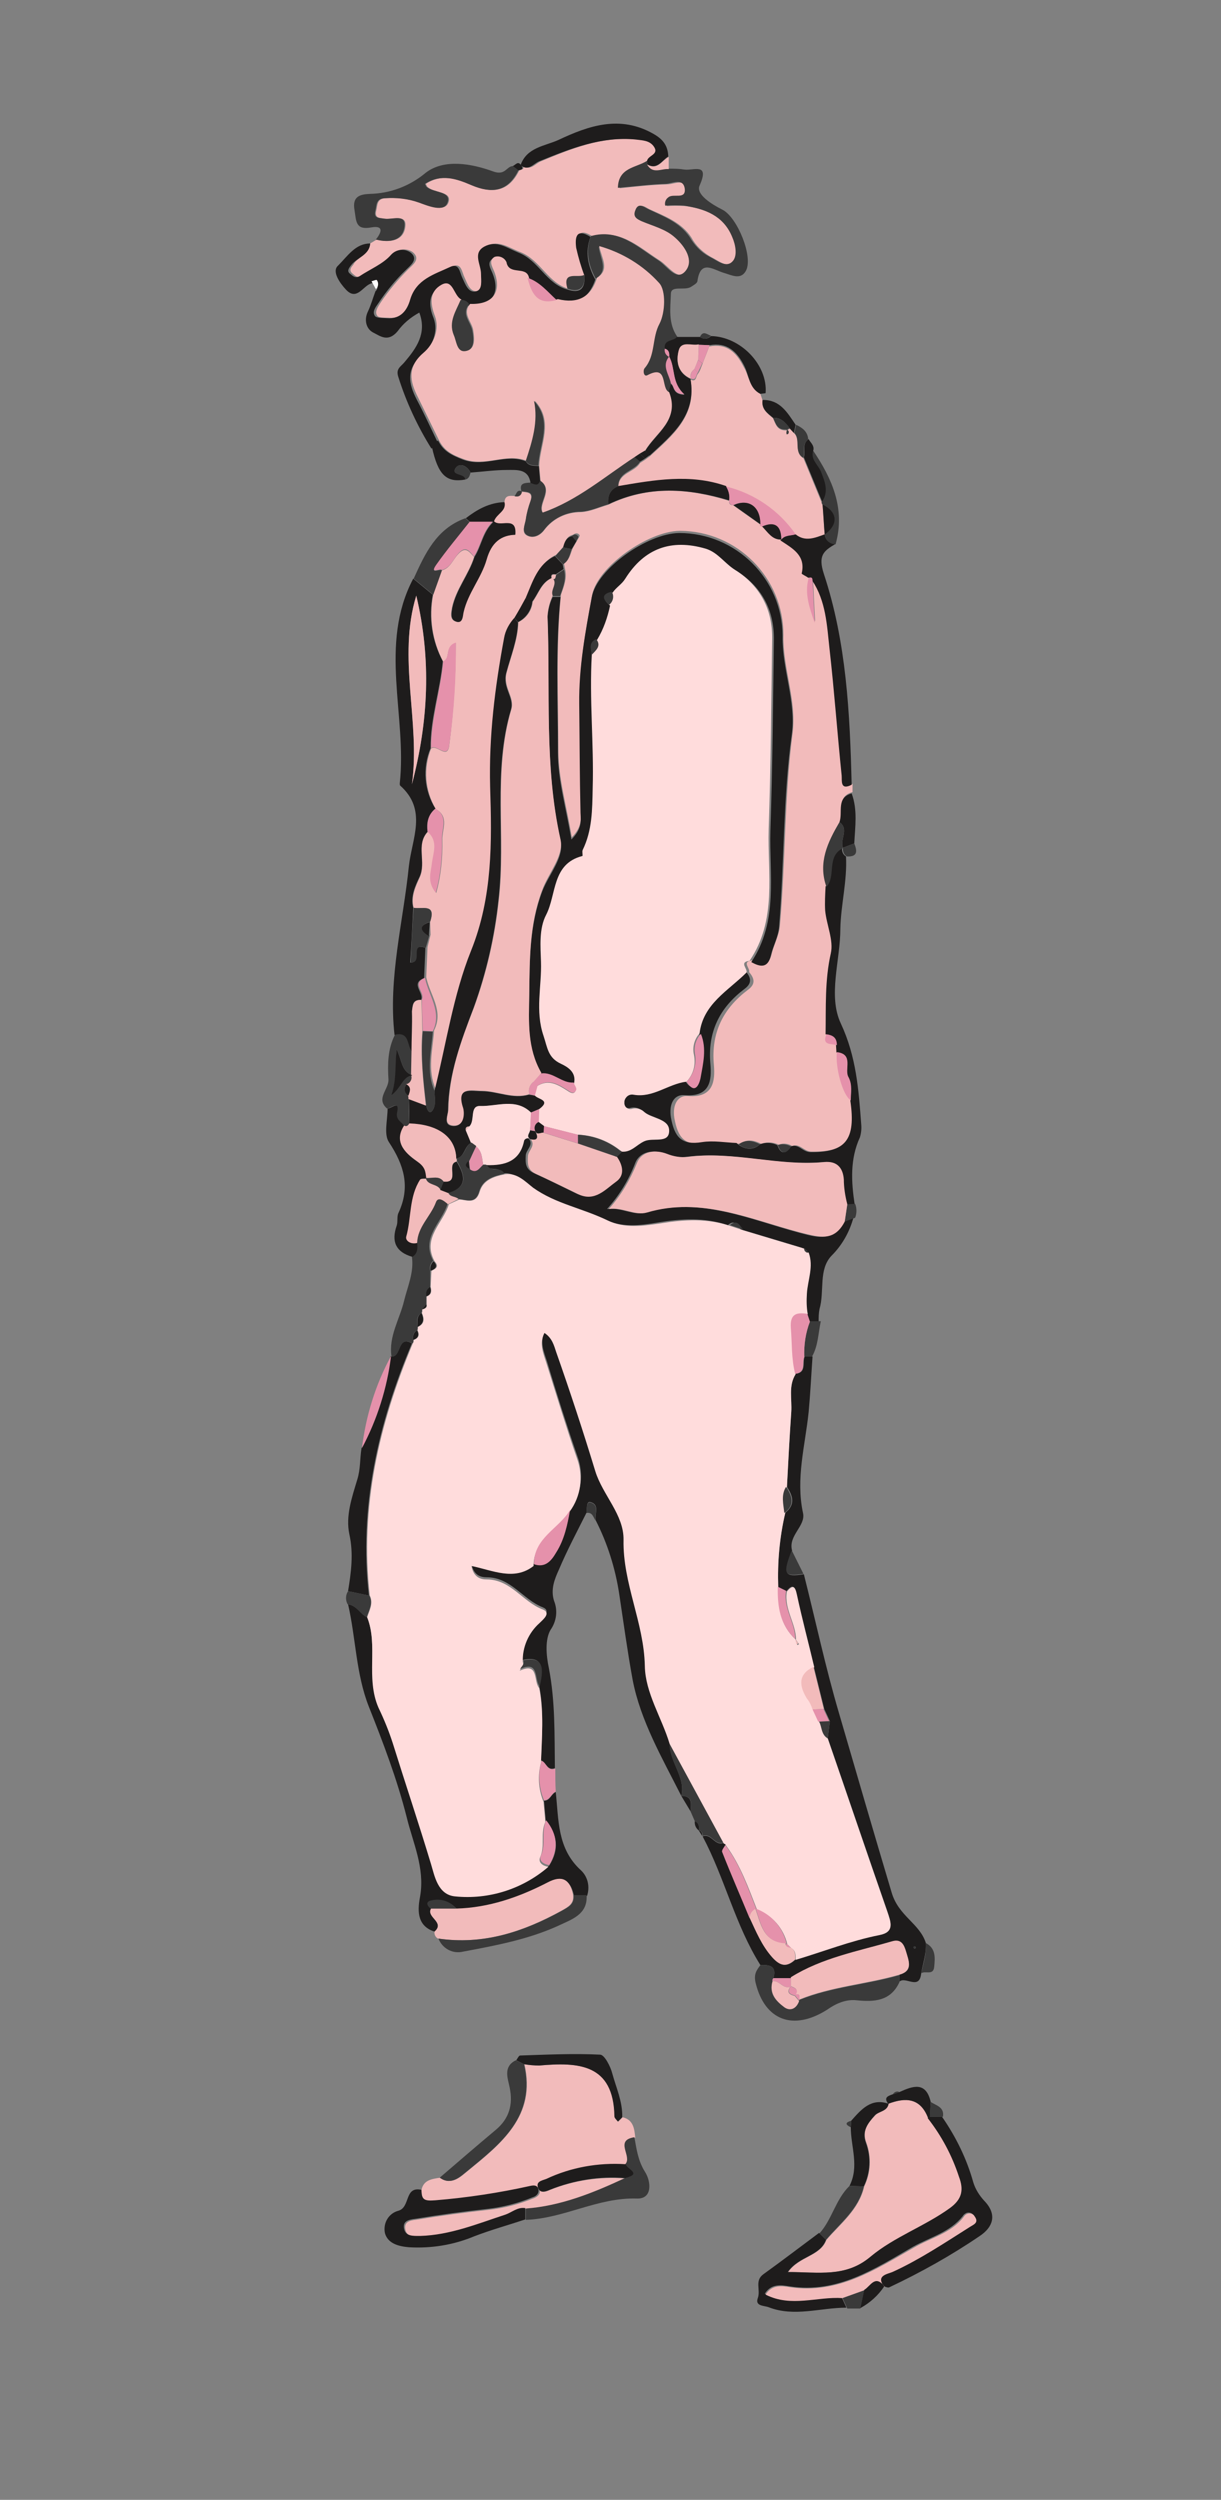 <?xml version="1.0" encoding="utf-8"?>
<!-- Generator: Adobe Illustrator 24.0.1, SVG Export Plug-In . SVG Version: 6.00 Build 0)  -->
<svg version="1.1" id="Layer_1" xmlns="http://www.w3.org/2000/svg" xmlns:xlink="http://www.w3.org/1999/xlink" x="0px" y="0px"
	 viewBox="0 0 281 575" style="enable-background:new 0 0 281 575;" xml:space="preserve">
<rect x="0" y="0" width="281" height="575" fill="#808080" stroke="none"/>
<style type="text/css">
	.st0{fill:#F2BBBB;}
	.st1{fill:#1E1C1C;}
	.st2{fill:#3A3A3A;}
	.st3{fill:#E591AB;}
	.st4{fill:#FFDCDC;}
	.st5{fill:#FEFEFE;}
</style>
<title>frame3</title>
<path class="st0" d="M116.1,115.5c0.1-1.6,1.2-1.5,2.4-1.4c0.6,0.3,1.3,0,1.5-0.6c0.1-0.1,0.1-0.3,0.1-0.5l-0.1,0.1
	c1.2,0.2,2.8,0,2.1,2.2c-0.5,1.4-0.9,2.8-1.1,4.3c-0.2,1.2-1.1,2.9,0.3,3.6s2.9,0.1,3.9-1.2c2-2.7,5.1-4.2,8.5-4.2
	c2.1-0.1,4.2-1.1,6.3-1.7c9.2-4.5,18.5-3.8,27.8-0.9c-0.1,0.7,0.3,1,0.9,1l6.2,4.4l0.1,0.4l0.5,0.1c1.3,1.3,2.2,3.1,4.4,3l-0.1,0.1
	c2.7,1.9,5.8,3.4,4.9,7.6c0,0.2,1,0.7,1.5,1c-1,3.6,0.3,6.9,1.4,10.2c-0.2-3.2-0.3-6.4-0.5-9.7c3.2,4.8,3.3,10.3,4,15.7
	c1.2,9.7,1.8,19.5,2.8,29.2c0.1,1.1-0.5,3.5,2.3,2.1v1.9c-3.7,1-2,4.3-2.8,6.6c-2.7,4.6-5,9.3-3,14.9c-0.2,1.8-0.2,3.6-0.1,5.5
	c0.4,3.3,2.1,6.9,1.3,9.9c-1.5,6.2-1.1,12.4-1.2,18.6c-1,2.6,1.1,2.1,2.4,2.5l0.1,1.7c-0.5,3.5,1.3,9.8,3.1,11.2
	c1.3,9-1.1,11.9-9.2,11.8c-1.8,0-2.7-2-4.5-1.3c-0.9-0.6-2.1-0.7-3.1-0.3c-1.2-0.6-2.7-0.7-4-0.2c-1.6-0.8-3.2-1.2-4.9,0
	c-2.7-0.1-5.4-0.6-7.9-0.2c-4.8,0.8-6.4-1.2-7.2-5.7c-0.5-3.1,0.8-5.3,3.1-5.1c5.9,0.5,6.3-3.5,6-7.1c-0.7-7.4,2.1-13,7.8-17.3
	c1.8-1.3,1.6-2.6,0.3-4.1c0.3-0.9-1.8-2.4,0.7-2.7c2,1.1,3.8,1.5,4.5-1.5c0.5-2.2,1.7-4.2,1.9-6.6c1.3-14.7,1-29.5,2.9-44.1
	c1-7.7-2.3-15-2.1-22.7c0-13.1-10.6-23.8-23.7-23.9c-0.1,0-0.1,0-0.2,0c-7.3,0.1-18.9,8.3-20.1,14.7c-1.5,8.1-3,16.2-2.9,24.6
	s0.2,16.7,0.3,25.1c0,1.9,0.2,3.8-2.1,6.1c-1.2-7.2-3.1-13.6-3.1-20c0-11.9-0.6-23.9,0.6-35.8c0.7-2,1.5-3.9,0.9-6.1l-0.2-1.1
	c1.3-0.8,1.5-2.3,2-3.5l1.1-1.9c0.2-0.4,0.6-0.9,0.5-1.1c-0.4-0.6-1-0.5-1.5-0.1c-1.4,0.3-1.8,1.4-2.1,2.6l-1.8,2
	c-4,1.9-5.2,5.9-6.7,9.6c-0.9,1.5-1.8,3.1-2.6,4.6c-1.3,1.3-2.1,2.9-2.4,4.7c-2.1,11.3-3.6,22.5-3.2,34.2
	c0.4,12.6,0.6,25.3-4.4,37.7c-4.1,10.2-5.7,21.4-8.4,32.2c-2-4.5-0.7-9.1-0.4-13.6c2.3-4.5-1-8.2-1.8-12.2l0.3-7l0.7-2.8L99,212
	c1.5-4.3-1.9-2.8-3.8-3.2c-0.7-2.5,0.5-5,1.4-7c1.6-3.5-1-7.5,1.9-10.5c2.5,2.1,1.3,4.8,1,7.3c-0.2,2.1-1.2,4.3,0.9,6.8
	c1.1-4,1.5-8.1,1.4-12.2c-0.1-2.4,1.7-5.3-1.5-7.1c-2.5-4.2-2.9-9.3-1.1-13.9c1.3-1.1,3.8,2.7,4.2-0.8c1-7.8,1.5-15.7,1.5-23.5
	c-2.7,1-1.1,3.5-2.9,4.3c-2.5-4.7-3.3-10.1-2.3-15.4l2-5.6c1.9-0.5,2.5-2.4,3.7-3.7c1.8-2,2.6-0.5,3.7,0.6
	c-1.3,4.1-4.2,7.4-5.1,11.7c-0.2,1.2-0.5,2.6,0.7,3.1c1.8,0.8,1.8-1.4,1.9-2.1c1-4.4,4.1-7.9,5.3-12.1c1.1-3.9,3.3-5.6,6.6-5.7
	c0.5-4.4-3.5-1.6-4.9-3.1C114.3,118.1,116.5,117.6,116.1,115.5z"/>
<path class="st0" d="M85.2,56l1.5-0.9c3.1,0.8,6.3,0.3,6.6-3.1c0.3-2.8-3-1.4-4.7-1.7c-1.1-0.2-2.5,0-2-1.9c0.3-1.2,0.1-2.7,2.1-2.8
	c2.7-0.2,5.4,0.1,7.9,1c2.2,0.8,5.8,2.2,6.6,0c1-2.7-3.4-2.1-4.9-3.7c-0.1-0.2-0.2-0.4-0.3-0.6c3.6-2.4,7.2-1.2,10.7,0.3
	c4.7,2,8.4,1.5,10.8-3.4c0.6-0.2,1.4-0.3,0.7-1.2l0,0c1.8,1.5,3-0.4,4.3-0.9c7.2-3,14.3-5.9,22.3-5c1.5,0.2,3,0.2,4,1.5
	c1.5,2-1.5,2.1-1.5,3.5c-2.5,1.6-6.5,1.5-6.7,6.2c3.8-0.4,7.4-0.8,11-0.9c1.5,0,4.1-1.5,4.4,1.2c0.3,2.5-2.6,0.9-3.8,1.9
	c-0.6,0.4-0.9,1.2-0.7,1.9c1.4-0.1,2.8-0.1,4.3,0c4.8,0.7,9,2.4,11.1,7.2c0.8,1.9,1.3,4.5,0,5.7c-1.5,1.5-3.6-0.4-5.3-1.2
	c-1.9-1.1-3.5-2.6-4.5-4.5c-2.3-3.5-6.2-4.9-9.7-6.5c-0.8-0.4-2.1-1.6-2.8,0.4c-0.6,1.6,0.4,2.1,1.5,2.5c2.6,1.1,5.4,1.8,7.6,3.7
	c2.3,2.1,4.5,5.5,2.4,7.8s-4.3-1.4-6.3-2.6c-4.7-3-9-7.3-15.4-5.5c-3.3-2.2-3.7,0.1-3.3,2.5c0.5,2.2,1.1,4.3,1.9,6.4
	c-1.4,0.9-5.2-1-3.9,3.2c-4.9-1.2-6.6-6.6-11.3-8.5c-2.7-1-5-2.9-7.8-1.4s-0.8,4.2-0.8,6.3c0,1.5,0.5,3.6-1.1,4
	c-1.9,0.5-2.5-1.6-3.2-3.1c-0.6-1.2-0.7-3.5-2.8-2.5c-3.6,1.7-7.8,2.8-9.2,7.5c-0.7,2.5-2.3,4.5-5.3,4.3c-1-0.1-2.4,0.1-2.8-0.5
	c-0.6-0.9,0.1-1.9,0.8-3c1.8-2.7,4-5.3,6.3-7.6c1.1-1.1,3-2.4,1.1-4c-1.4-1-3.4-0.8-4.5,0.5c-1.9,2.1-4.8,3.2-7.2,4.9
	c-1,0.7-1.6,0-2.2-0.5c-0.8-0.7-0.4-1.3,0.2-2C82.1,59.2,84.9,58.7,85.2,56z"/>
<path class="st1" d="M174.9,263.2c1.3-0.5,2.8-0.4,4,0.2c0.8,2.2,1.9,2.1,3.1,0.3c1.8-0.7,2.7,1.3,4.5,1.3
	c8.1,0.1,10.5-2.8,9.2-11.8c0.1-1.8,0.5-3.6-0.5-5.3c-1-1.9,1.3-5.3-2.7-5.8l-0.1-1.7c0.1-1.6-0.9-2.3-2.4-2.5
	c0.1-6.2-0.2-12.4,1.2-18.6c0.7-3-1-6.6-1.3-9.9c-0.1-1.8,0-3.6,0.1-5.5c2.3-2.5-0.1-7,3.8-8.9l0,0c-0.1,0.8,0.2,1.6,0.9,2
	c0.3,5.6-1.2,11.2-1.3,16.6c0,7.3-2.9,15.4,0.1,21.8c3.6,7.7,4.1,15.3,4.7,23.2c0.1,1,0,2-0.3,3c-2.3,5-2,10.2-1.2,15.5l-1.8,0
	c-0.5-1.9-0.8-3.8-1.1-5.8c-0.2-3-1.8-4.3-4.5-4c-10.5,1-20.8-2.6-31.4-1.2c-1.6,0.2-3.3,0-4.8-0.7c-2.5-1-5.8-0.7-6.9,2.1
	c-1.5,3.9-3.7,7.5-6.5,10.6c3.2-0.5,6.1,1.6,8.8,0.8c12.5-3.7,23.8,1.5,35.3,4.6c4.2,1.1,7.7,2.3,10.2-2.5l2.4-0.9
	c-0.9,3.3-2.6,6.3-5,8.7c-3.1,3.2-1.6,8.2-2.8,12.3c-0.2,1-0.2,1.9-0.2,2.9h-2.5l-0.6-1.8c-0.3-1.6-0.3-3.2-0.2-4.8
	c0.2-3.1,1.6-6.2,0.4-9.5l-1-0.9l-14-4.2c-0.8-1-1.4-2.4-3-1c-5.3-1.8-10.7-1.5-16.1-0.6c-4.1,0.7-8.3,1.2-12.2-0.7
	c-5.6-2.8-11.9-3.8-17.1-7.5c-1.9-1.3-3.7-3.5-6.5-3.1c-0.8-1.8-3.2-0.3-4-2c4.1,0.1,7.5-0.7,8.5-5.5c0.1-0.5,0.5-0.8,1-0.8
	c0.2,0,0.3,0.1,0.5,0.2c1.4,1.5-0.5,2.6-0.6,3.9c-0.1,1.8-0.1,3.2,1.8,4.1c3.3,1.5,6.5,3.1,9.8,4.7c3.8,1.8,6.2-1.1,8.7-2.9
	c2.1-1.4,1.6-3.7,0.2-5.7l1.2-1.2c2.2,0.2,3.5-1.6,5.2-2.4c1.9-0.8,5.6,0.6,5.7-2.3s-3.8-2.8-5.7-4.4c-0.7-0.7-1.7-1-2.7-0.8
	c-0.7,0.3-1.6-0.1-1.8-0.9c-0.1-0.2-0.1-0.5-0.1-0.7c0.1-1,0.9-1.7,1.9-1.7c0.1,0,0.1,0,0.2,0c4.6,0.8,8-2.5,12.2-3
	c1.8,2.9,2.8,1,3.1-0.8c0.7-3.4,1.5-6.8,0.1-10.3c0.8-6.8,6.6-9.8,10.8-14c1.3,1.5,1.5,2.8-0.3,4.1c-5.7,4.3-8.5,9.9-7.8,17.3
	c0.3,3.6,0,7.6-6,7.1c-2.3-0.2-3.6,1.9-3.1,5.1c0.8,4.5,2.4,6.5,7.2,5.7c2.6-0.4,5.3,0.1,7.9,0.2
	C171.3,264.6,173.5,264.6,174.9,263.2C174.9,263.2,174.9,263.2,174.9,263.2z"/>
<path class="st0" d="M97,503.7c0.5-2.3,2.4-2.5,4.3-2.8c2.7,2,5-0.5,6.3-1.5c7.7-6.3,15.9-12.7,13.1-24.6c1.1,0.2,2.3,0.3,3.5,0.3
	c9-0.8,17.1-0.4,17.3,11.7c0,0.4,0.5,0.8,0.8,1.2l1-1c2.5,0.6,2.7,2.7,2.9,4.7c-4.7,0.7-0.5,4.5-2.1,6.2c-6.3-0.4-12.6,0.7-18.3,3.3
	c-1,0.4-2.5,0.6-1.8,2.2c0.5,1.1,1.6,0.8,2.6,0.3c5.5-2.2,11.5-3.1,17.4-2.6c-7.3,3.3-14.7,6.3-22.8,7c-1.8-0.2-3,1-4.6,1.5
	c-6.4,2.1-12.7,4.7-19.6,4.9c-1.6,0-3.3,0.1-3.7-1.6c-0.5-2.2,1.7-2.2,3-2.4c5.3-0.9,10.7-1.6,16.1-2.2c3.6-0.4,7.1-1.3,10.5-2.7
	c0.7-0.3,1.5-0.8,1.3-1.8s-1.1-1-1.9-0.8c-7.2,1.6-14.5,2.7-21.8,3.3C97.6,506.3,97,506,97,503.7z"/>
<path class="st0" d="M175,90.6l0.5,1.5c-0.3,2,1.1,3,2.4,4.1c0.6,1.3,0.9,2.8,2.9,2.8c0.4,0,1,0.3,0.6,1c0,0.1-0.2,0.1-0.3,0.1
	c-0.2-0.5,0-1.2,0.5-1.4c0.1,0,0.1-0.1,0.2-0.1l1,1.1c1.6,1.6-0.2,4.4,2.1,5.7l4.2,10.2c0,0.2,0,0.4,0.2,0.5c0.2,2.3,0.3,4.7,0.5,7
	l0,0c-2.2,0.7-4.5,1.7-6.7,0c-3.8-5.5-9.5-9.4-16-11c-8.3-2.9-16.5-1.4-24.8,0c0-3.4,3.7-3.4,5-5.6l1.1-0.7l1.1-0.8
	c5.2-4.8,10.9-9.3,9.4-17.7c1.4,0.7,1.2-0.7,1.7-1.3s0.7-1.4,1-2.1c0.5-1.4,1.1-2.8,1.6-4.2c4.1-0.8,6.3,1.4,8,4.8
	C172.4,86.4,172.4,89.3,175,90.6z"/>
<path class="st0" d="M204.5,483.9L204.5,483.9c3.9-1.5,7.3-1.4,9.1,3.3c3.2,4,5.6,8.6,7.2,13.5c1,2.9,0.8,5.2-2.1,7.2
	c-5.9,4.2-12.8,6.7-18.3,11.2c-5.8,4.8-12,3.5-19,3.5c2.6-3.7,7.4-3.6,8.8-7.4c3.3-3.8,7.5-7,8.7-12.3c1.5-3.1,1.7-6.7,0.5-10
	c-1.1-2.8,0.3-4.5,2-6.3C202.2,485.6,204.2,485.7,204.5,483.9z"/>
<path class="st1" d="M156.8,413.1c-4.4-8.7-9.4-17.3-11.2-26.7c-1.2-6.5-2.1-13.2-3.1-19.8c-0.9-5.9-2.7-11.6-5.4-16.9
	c-0.3-1.5,1-3.6-1.2-4.2c-1-0.3-0.8,1.5-0.9,2.4c-2.2,4.4-4.5,8.7-6.4,13.2c-1,2.2-1.9,4.5-1.1,7.1c0.9,2.2,0.6,4.7-0.8,6.7
	c-1.3,2.2-1,5.9-0.4,8.7c1.5,7.7,1.3,15.4,1.4,23.1c-1.8,0.7-2-1.4-3.2-1.8c0.2-5.7,0.7-11.4-0.4-17.1c1.2-5.2,0.2-6.8-3.8-6
	c-0.1-3.4,1.3-6.7,3.9-9c0.8-0.8,2.7-2.3,0.7-3.1c-4.6-1.8-7.3-6.9-12.9-6.9c-1.3,0-3-0.4-3.5-3.1c5,1,9.8,3.5,14.3,0
	c2.6,0.8,4-0.8,5.2-2.7c1.9-3,2.5-6.4,3.2-9.8c2.6-3.5,3.2-8.1,1.7-12.2c-2.5-7.2-4.8-14.5-7-21.8c-0.7-2.2-1.8-4.5-0.5-7.1
	c1.8,1.2,2.2,2.9,2.7,4.4c3.1,9.1,6.2,18.2,9,27.4c1.7,5.5,6.6,10,6.5,15.8c-0.2,10,4.7,19,4.9,29c0.1,6.2,3.9,11.9,5.7,17.9
	C153.8,405.2,157.9,408.6,156.8,413.1z"/>
<path class="st1" d="M212,453.9c-0.4,4-3.6,0.6-5,1.9v-1.6c3.3-0.9,2.1-3.2,1.5-5.2c-0.4-1.3-1-2.9-3.1-2.3
	c-8,2.3-16.2,3.7-23.4,8.3l-4,0c0.8-2.8-0.9-3.1-3-3c-5.8-9.2-8.2-20-13.3-29.6c2-0.8,2.8,2.3,4.8,1.5c0.2,0.1,0.4,0.2,0.5,0.4
	c-0.3,0.5-0.9,1.2-0.7,1.6c2,5.1,4.2,10.2,6.3,15.2c1.4,3.2,2.8,6.4,5.2,9.1c1.7,2,3.3,2.4,5.3,0.5c6.4-1.9,12.7-4.4,19.3-5.7
	c3.5-0.7,2.6-3,1.8-5.4c-4.6-13.2-9.1-26.5-13.7-39.8l0.5-3.9l-1.3-2.8c-0.8-3.2-1.6-6.5-2.4-9.7c-1.3-5.6-2.8-11.1-4-16.7
	c-0.4-1.9-0.9-2.4-2.3-0.7l-1.9-1c-0.2-5.7,0.3-11.4,1.6-17c2.4-1.9,1.8-3.9,0.4-6c0.3-5.8,0.6-11.5,1-17.3c0.2-2.9-0.7-6,1-8.7
	c2.6-0.3,1.5-2.6,2.1-4h1.8c-0.3,4.2-0.5,8.5-0.9,12.8c-0.8,7.7-3,15.3-1.3,23.2c0.7,3-3.5,5.2-2.5,8.7c-2.1,5.5-1.8,6.1,2.7,5.4
	c2.7,10.7,5,21.5,8.1,32c4,13.7,8,27.5,12.1,41.2c1.6,5.5,6.5,7.1,7.9,11.7C213.2,449.3,212.4,451.6,212,453.9z M210.4,448.2
	c0.4,0,0.5-0.2,0.2-0.5c0,0-0.2,0.1-0.4,0.1L210.4,448.2z"/>
<path class="st1" d="M85.2,56c-0.2,2.7-3,3.2-4.4,5c-0.6,0.8-1,1.4-0.2,2c0.6,0.5,1.2,1.1,2.2,0.5c2.4-1.6,5.4-2.8,7.2-4.9
	c1.2-1.3,3.1-1.5,4.5-0.5c1.9,1.5,0,2.9-1.1,4c-2.4,2.3-4.5,4.9-6.3,7.6c-0.7,1-1.5,2-0.8,3c0.4,0.5,1.8,0.4,2.8,0.5
	c3.1,0.2,4.6-1.8,5.3-4.3c1.4-4.7,5.6-5.8,9.2-7.5c2.1-1,2.2,1.3,2.8,2.5c0.7,1.5,1.4,3.6,3.2,3.1c1.5-0.4,1.1-2.5,1.1-4
	c0-2.2-2-4.8,0.8-6.3s5.1,0.3,7.8,1.4c4.7,1.8,6.4,7.2,11.3,8.5c3,1,4.1-0.3,3.9-3.2c-0.8-2.1-1.4-4.2-1.9-6.4
	c-0.3-2.4,0-4.6,3.3-2.5c-1.3,3.5-0.6,6.7,1.1,9.8c-1.5,4.5-4.5,6-9,4.9c-2.1-1.9-3.9-4.2-6.7-5.1c-0.7-2.5-4.4-0.5-5.1-3.2
	c-0.4-1.1-1.6-1.8-2.7-1.4c0,0-0.1,0-0.1,0c-1.5,0.9-0.4,2.4,0,3.5c1.8,4.6-0.3,7.5-5.6,7.3c-0.4-0.7-1.2-1.1-1.9-0.9
	c-1.8-0.8-2-4.8-4.6-3.4s-2.8,4-1.5,7.2c1.1,3-0.2,6.4-2.7,8.5c-3.7,3.2-3.1,6.5-1.2,10.2c1.7,3.2,3.2,6.5,4.8,9.8l-1.4,1.5
	c-3.2-5.1-5.8-10.7-7.6-16.4c-0.7-2,0.5-2.4,1.4-3.5c2.7-3.2,5.2-6.6,3.4-11.4c-2,1.1-3.7,2.5-5,4.3c-2.2,2.6-4,1.1-5.6,0.3
	s-2.2-2.9-1.2-4.9c0.7-1.5,1.1-3,1.7-4.6c0.6-0.5,0.7-1.5,0.2-2.1c-0.1-0.1-0.8,0.2-1.2,0.3c-1.9,0.6-3.3,4.1-5.8,1.4
	c-1.4-1.5-3.3-4.2-1.8-5.5C80,58.9,81.8,56,85.2,56z"/>
<path class="st2" d="M137.1,64.1c-1.7-3.1-2.4-6.4-1.1-9.8c6.4-1.8,10.7,2.5,15.4,5.5c2.1,1.3,4.2,5,6.3,2.6s0-5.7-2.4-7.8
	c-2.1-1.9-5-2.6-7.6-3.7c-1.1-0.5-2.1-1-1.5-2.5c0.7-2,2.1-0.7,2.8-0.4c3.5,1.7,7.3,3,9.7,6.5c1.1,1.9,2.6,3.5,4.5,4.5
	c1.7,0.8,3.8,2.7,5.3,1.2c1.3-1.2,0.8-3.9,0-5.7c-2-4.9-6.3-6.5-11.1-7.2c-1.4-0.1-2.8-0.1-4.3,0c-0.2-0.7,0.1-1.5,0.7-1.9
	c1.1-1,4,0.6,3.8-1.9c-0.3-2.7-2.9-1.3-4.4-1.2c-3.6,0.1-7.2,0.6-11,0.9c0.1-4.7,4.2-4.6,6.7-6.2c0.1,0.2,0.1,0.5,0,0.7
	c1.2,2.4,3.3,0.9,5.1,1.1c1.2,0,2.3,0,3.5,0.2c2.1,0.3,5.9-1.7,3.5,3.7c-0.9,2,2.8,4.3,5.2,5.5c3.5,1.7,7.3,11.1,5.4,14.2
	c-1.2,2-3.2,0.9-4.9,0.4c-2.5-0.7-5.5-3.3-6.2,1.9c-0.1,0.5-0.9,0.9-1.5,1.3c-1.5,0.9-4.5-0.4-4.6,1.5c-0.1,3.3-0.7,6.9,1.5,10
	c-0.9,1-3.1,0.5-2.8,2.7c-0.2,0.8,0.3,1.6,1,1.9v-0.1c-1.8,2.2,0,4.1,0.4,6.2l-0.6,2.2c-2-0.8-0.1-6.5-5-3.9
	c-0.9,0.5-1.1-1.2-0.6-1.7c2.5-2.9,1.6-6.9,3.4-10.2c1.3-2.5,1.5-7.6-0.1-9.3c-3.7-4.1-8.5-7-13.8-8.5
	C138.2,59.7,140.1,62.2,137.1,64.1z"/>
<path class="st1" d="M98.4,191.3c-2.8,3.1-0.2,7-1.9,10.5c-0.9,1.9-2.1,4.4-1.4,7c-0.2,4.2-0.4,8.5-0.7,12.6c3,0.1-0.4-4.7,3.5-3.4
	c-0.1,2.3-0.2,4.6-0.3,7c-3.3,1.2,0.1,3.4-0.7,5c-1.9-0.1-2,1.1-2,2.6c0,3.2-0.1,6.3-0.1,9.5c-1.4-1.3-0.6-4.8-4-4
	c-1.5-13.2,2-26,3.3-38.9c0.7-6.3,4.3-12.9-2-18.5c-0.1-0.1-0.1-0.3-0.1-0.5c1.7-15.6-4.9-31.9,3.1-47.1l4.5,3.7
	c-1,5.2-0.2,10.6,2.3,15.3c-0.6,6.7-2.9,13.2-2.8,20c-1.9,4.5-1.5,9.7,1.1,13.9C98.5,187.4,98.1,189.3,98.4,191.3z M95.8,137
	c-4.4,14.4,1,29-1,43.4C98.6,166,99.3,151.6,95.8,137z"/>
<path class="st1" d="M190.1,515.2c-1.4,3.8-6.2,3.7-8.8,7.4c7.1,0,13.3,1.3,19-3.5c5.5-4.6,12.5-7,18.3-11.2
	c2.9-2.1,3.2-4.3,2.1-7.2c-1.6-4.9-4-9.4-7.2-13.5l0.3-0.3h3c3.2,4.6,5.7,9.7,7.2,15.1c0.5,1.6,1.4,3,2.5,4.2c3.1,3.2,2,6.1-1,8.1
	c-6.6,4.5-13.6,8.4-20.8,11.8c-0.3,0.2-0.9-0.1-1.3-0.2c-2.2-2.8,0.8-3,2-3.6c6.2-2.9,11.8-6.6,17.5-10.2c1-0.6,2.3-1,1.2-2.5
	c-0.4-0.7-1.4-0.9-2-0.4c-0.2,0.1-0.4,0.3-0.5,0.5c-3,3.8-7.6,4.9-11.5,7.1c-8.8,5.1-17.4,10.8-28.4,9.1c-1.9-0.3-4.2-0.7-5.7,1.7
	c5.9,3,11.8,0.5,17.7,0.8l1.1,2.4c-6,0-12,2.2-17.9-0.1c-1-0.4-3.2-0.2-2.5-2.1s-0.8-4,1.3-5.5c4.3-3.1,8.5-6.3,12.8-9.5
	L190.1,515.2z"/>
<path class="st1" d="M100,444.3c-4.4-1.4-3.8-5.5-3.3-8.2c1.1-6.5-1.7-12.3-3.1-18.1c-2.2-8.7-5.4-17.1-8.7-25.4
	c-3-7.6-3-15.8-4.8-23.6c2,0.3,2.8,2.2,4.4,3c2.6,6.6-0.4,13.9,2.8,20.4c1.3,2.6,2.4,5.4,3.3,8.2c2.9,9.2,6,18.5,8.8,27.8
	c0.8,2.6,1.5,7,5.5,7.4c7.8,0.8,15.6-1.6,21.5-6.7c2.3-3.6,2-7-0.8-10.3l-0.4-4.6c1.4,0,1.6-1.5,2.7-2c0.7,6.4,0.3,13,5.8,18
	c1.6,1.5,2.1,3.8,1.4,5.9h-3c-0.7-3.5-2.5-4.7-5.9-2.9c-6.6,3.4-13.5,5.7-21,6c-1.3-1.6-3.5-2.4-5.5-1.9c-1.4,0.3-1.3,1.1-0.3,1.9
	C98,441,102.5,442.1,100,444.3z"/>
<path class="st0" d="M100,444.3c2.5-2.2-2-3.3-0.8-5.3h5.8c7.5-0.2,14.4-2.6,21-6c3.4-1.8,5.2-0.7,5.9,2.9c0.2,2-1.1,2.7-2.7,3.6
	c-8.9,4.9-18.1,7.9-28.4,6.4C100.2,445.6,99.9,444.9,100,444.3z"/>
<path class="st1" d="M97,503.7c0,2.3,0.6,2.6,3.2,2.4c7.3-0.6,14.6-1.7,21.8-3.3c0.9-0.2,1.7-0.2,1.9,0.8s-0.6,1.6-1.3,1.8
	c-3.4,1.4-6.9,2.3-10.5,2.7c-5.4,0.6-10.7,1.3-16.1,2.2c-1.2,0.2-3.5,0.2-3,2.4c0.4,1.7,2,1.6,3.7,1.6c6.9-0.2,13.2-2.8,19.6-4.9
	c1.5-0.5,2.8-1.8,4.6-1.5v2.6c-3.9,1.3-7.9,2.4-11.8,3.9c-4.8,2-9.9,2.8-15,2.5c-2.3-0.2-4.8-0.8-5.5-3.2c-0.5-2.3,0.8-4.6,3.1-5.2
	C94.5,507.7,93,502.8,97,503.7z"/>
<path class="st2" d="M119.3,39.2c-2.4,4.9-6.1,5.4-10.8,3.4c-3.5-1.5-7-2.7-10.7-0.3c0.1,0.2,0.2,0.4,0.3,0.6c1.5,1.5,5.9,1,4.9,3.7
	c-0.8,2.3-4.4,0.8-6.6,0c-2.5-0.9-5.3-1.2-7.9-1c-2,0.1-1.8,1.6-2.1,2.8c-0.5,1.9,0.9,1.7,2,1.9c1.8,0.3,5-1.2,4.7,1.7
	c-0.3,3.4-3.5,3.9-6.6,3.1c1.2-1.5,2-3.3-1-2.8c-3.7,0.7-3.5-1.4-3.9-3.9c-0.6-3.2,1.2-3.7,3.5-3.8c4.7-0.1,9.2-1.8,12.8-4.8
	c4.3-3.4,10.8-2.1,15.5-0.4c2.9,1.1,3.1-1.1,4.6-1.2L119.3,39.2z"/>
<path class="st1" d="M183.1,122.9c2.2,1.8,4.5,0.8,6.7,0c0.1,1.3,1.2,2.2,2.5,2.2c-2.7,1.6-4.1,2.6-2.7,6.9
	c5.2,15.7,6,32.1,6.4,48.5c-2.7,1.4-2.2-1-2.3-2.1c-1-9.7-1.7-19.5-2.8-29.2c-0.6-5.4-0.8-10.9-4-15.7c0.1-0.7-0.3-0.8-0.9-0.6
	c-0.5-0.4-1.5-0.8-1.5-1c1-4.2-2.2-5.8-4.9-7.6C180.5,123,182,123.2,183.1,122.9z"/>
<path class="st1" d="M80.1,366c0.7-4.3,1.3-8.6,0.3-13.1c-0.9-4.2,0.6-8.5,1.8-12.5c0.8-2.5,0.6-4.9,1-7.3
	c3.6-6.6,5.8-13.8,6.7-21.2l0.1,0.1c2.4,0.3,1.4-5,4.8-3c-7.8,18.5-12.2,37.7-9.9,58L80.1,366z"/>
<path class="st0" d="M193.9,528.6c-5.8-0.4-11.8,2.2-17.7-0.8c1.5-2.4,3.8-2,5.7-1.7c11,1.6,19.6-4.1,28.4-9.1
	c3.9-2.3,8.6-3.3,11.5-7.1c0.4-0.7,1.3-1,2-0.6c0.2,0.1,0.4,0.3,0.5,0.5c1.1,1.5-0.3,1.9-1.2,2.5c-5.7,3.6-11.4,7.4-17.5,10.2
	c-1.2,0.6-4.3,0.8-2,3.6V526c-2-2.8-3.2-0.1-4.6,0.8L193.9,528.6z"/>
<path class="st2" d="M175,452c2.1-0.1,3.8,0.2,3,3c-0.2,0.2-0.3,0.4-0.2,0.7c-0.9,2.8,0.7,4.6,2.7,5.9c1.4,0.9,2.8,0.2,3.4-1.4
	l0.1-0.2c7.4-3,15.4-3.5,23-5.7v1.6c-2,4.4-5.8,4.6-9.8,4.2c-2.6-0.3-4.9,0.8-6.9,2.2c-7.8,4.9-14.3,2.4-16.4-6.2
	C173.4,454,174.2,453.1,175,452z"/>
<path class="st2" d="M94.9,309c-3.5-2-2.4,3.3-4.8,3c-0.7-4.6,1.9-8.6,2.9-12.8c0.8-3.3,2.3-6.5,1.8-10.1c1.3-0.8,1.2-2,1.1-3.3
	c0.1-3.7,3.2-6,4.3-9.3c0.5-1.5,1.9-0.4,2.8,0.4c-1.3,4.3-6.2,7.7-3.3,13.1c-0.6,0.5-0.9,1.4-0.7,2.2L99,296
	c-0.9,0.5-0.9,1.3-0.9,2.2v1.8l-1,1.2c0.1,0.3,0,0.5-0.1,0.8c-1.3,0.8-1,2-0.9,3.2c0,0.3,0,0.6-0.1,0.8c-1,0.5-1,1.3-0.9,2.2
	C95.2,308.5,95.1,308.8,94.9,309z"/>
<path class="st2" d="M147.3,106.2c-1.3,2.2-5,2.3-5,5.6c-1.9,0.8-2.5,2.2-2.3,4.2c-2.1,0.6-4.2,1.6-6.3,1.7c-3.3,0-6.5,1.5-8.5,4.2
	c-1,1.3-2.6,2-3.9,1.2s-0.5-2.4-0.3-3.6c0.2-1.5,0.6-2.9,1.1-4.3c0.8-2.2-0.8-2-2.1-2.2c-0.6-2,0.9-1.9,2.1-2
	c0.8,0.2,1.8,0.9,2.2-0.5c3.1,2.2-0.6,5.2,0.5,7.3c8-2.8,14.4-8.3,21.2-12.8L147.3,106.2z"/>
<path class="st1" d="M153,80.2c-0.3-2.2,2-1.7,2.8-2.7h5.3c0.8,0.6,1.9,0.5,2.5-0.2c0,0,0,0,0,0c6.8,0.1,13.1,6.6,12.6,13.1
	c0,0.1-0.8,0.1-1.2,0.2c-2.6-1.3-2.6-4.2-3.7-6.4c-1.7-3.4-4-5.5-8-4.8l-2.5-0.1c-1.6,0.4-4-1-4.6,1.4c-0.7,2.6-0.1,5.2,2.8,6.5
	l-0.1-0.1c1.5,8.4-4.2,12.9-9.4,17.7l-1-1.1c2.4-4.1,8-7,5.3-13.2c0.2-0.7,0.4-1.5,0.6-2.2c0.9,0.6,0.3,2.4,3.1,2.5
	c-3-2.7-2-6-3.5-8.7v0.1C154.1,81.2,154,80.5,153,80.2z"/>
<path class="st2" d="M121,510.6v-2.6c8.1-0.6,15.5-3.6,22.8-7c4-0.9,0.3-2.1,0.1-3.2c1.7-1.8-2.6-5.5,2.1-6.2
	c0.5,2.7,0.8,5.3,2.4,7.9c1.4,2.1,1.9,6.3-1.8,6.2C137.6,505.4,129.8,510.3,121,510.6z"/>
<path class="st1" d="M148.9,37.8c0.1-0.2,0.1-0.5,0-0.7c0.1-1.4,3-1.5,1.5-3.5c-1-1.3-2.5-1.3-4-1.5c-8-0.8-15.1,2.1-22.3,5
	c-1.3,0.5-2.5,2.4-4.3,0.9c1.4-4.1,5.6-4.4,8.7-5.8c7-3.3,14.2-5.8,21.9-1.4c2.3,1.3,3.3,2.8,3.4,5.2
	C152.4,36.8,151.3,39.2,148.9,37.8z"/>
<path class="st2" d="M120.6,474.8c2.8,12-5.4,18.3-13.1,24.6c-1.3,1-3.6,3.5-6.3,1.5c4.3-3.7,8.6-7.4,12.9-11c3.1-2.6,4-5.8,3.2-9.7
	c-0.4-2.1-1.6-4.8,1.4-6.3L120.6,474.8z"/>
<path class="st1" d="M96,285.8c0.1,1.2,0.2,2.5-1.1,3.3c-3.8-1.1-4.9-3.5-3.6-7.2c0.3-0.9,0-2.1,0.4-2.9c2.8-6,1.3-11-2.2-16.3
	c-1.2-1.8-0.3-5.1-0.3-7.7c1-0.1,2.9-2,2.3,0.8c-0.4,1.9,1.1,2.1,1.6,3.2c-2.7,4.1,0.8,6.7,3.1,8.3c1.8,1.2,1.8,2.3,2,3.8
	c-0.5,0-1.2-0.1-1.4,0.2c-2.6,3.9-2,8.7-3.2,13.1C93.2,285.3,94.5,286.3,96,285.8z"/>
<path class="st1" d="M116.1,115.5c0.5,2.1-1.8,2.6-2.4,4.4c1.4,1.5,5.3-1.4,4.9,3.1c-3.3,0.1-5.5,1.8-6.6,5.7
	c-1.2,4.2-4.3,7.7-5.3,12.1c-0.2,0.7-0.1,2.9-1.9,2.1c-1.2-0.5-0.9-1.9-0.7-3.1c0.9-4.3,3.8-7.6,5.1-11.7c1.6-2.5,1.9-5.7,4.3-8
	h-5.3l-1-0.9C109.8,117.2,112.6,115.6,116.1,115.5z"/>
<path class="st2" d="M100.9,445.9c10.3,1.5,19.5-1.5,28.4-6.4c1.6-0.9,2.9-1.5,2.7-3.6h3c0.3,4.5-3.5,5.6-6.4,7
	c-7,3.2-14.5,4.6-22,6C104.2,449.5,101.8,448.2,100.9,445.9z"/>
<path class="st1" d="M120.6,474.8l-1.8-0.9c0.3-0.4,0.6-1.1,0.9-1.1c6.1-0.2,12.3-0.5,18.4-0.2c1,0,2.4,2.7,2.8,4.3
	c0.9,3.3,2.4,6.5,2.3,10.1l-1,1c-0.3-0.4-0.8-0.8-0.8-1.2c-0.2-12.1-8.3-12.5-17.3-11.7C122.9,475.1,121.8,475,120.6,474.8z"/>
<path class="st2" d="M93,259c-0.5-1-2-1.3-1.6-3.2c0.6-2.8-1.4-0.9-2.3-0.8c-2.7-2.3,0.4-4.4,0.3-6.7c-0.2-3.4-0.2-7,1.5-10.3
	c3.5-0.8,2.7,2.7,4,4l-0.1,5.3c-2.4-0.9-2.3-3.5-3.5-5.9c-0.4,3.8,0.2,6.8-1.3,10.6c2.3-1.8,2.5-4.3,4.8-4.6c0.3,0.8-0.2,1.7-1,1.9
	c-0.1,0-0.2,0-0.3,0.1c-0.6,0.8-0.4,1.9,0.4,2.5c0,0,0.1,0.1,0.1,0.1c0.1,0.3,0.1,0.5,0.1,0.8c0,1.9,0,3.8,0.1,5.7
	C94,259,93.6,259.3,93,259z"/>
<path class="st2" d="M107.1,119.2l1,0.9c-2.6,3.3-5.3,6.5-7.7,9.9c-1.6,2.3,0.9,0.7,1.3,1.2l-2,5.6l-4.5-3.7
	C97.8,127.4,100.4,121.6,107.1,119.2z"/>
<path class="st1" d="M124.3,110.6c-0.5,1.4-1.4,0.7-2.2,0.5c-0.5-3.3-3.1-3-5.4-3c-2.8,0-5.6,0.4-8.4,0.6c-0.8-1.6-2.5-2.3-3.4-1.1
	c-1.3,1.9,2.2,1.1,2.2,2.7c-4.4,0.8-6.3-1.1-7.7-7.5l1.4-1.5c1.2,2.4,2.9,3.3,5.7,4.4c5.1,1.9,9.8-1.5,14.5,0.4c0.7,1.2,1.9,1,3,1.1
	L124.3,110.6z"/>
<path class="st1" d="M204.5,483.9c-0.3,1.8-2.3,1.7-3.2,2.7c-1.6,1.8-3,3.6-2,6.3c1.2,3.3,1,6.9-0.5,10l-3.3-0.1
	c2.3-4.5,0.3-9,0.3-13.5l0.1-1.5C198.2,485.2,200.5,482.5,204.5,483.9z"/>
<path class="st2" d="M166.5,423.8c-2,0.8-2.8-2.3-4.8-1.5l0,0c0.1-0.6-0.3-1.2-0.8-1.3v0.1c0-0.9,0-1.8-1-2.2l-1-2.3
	c0.1-1.6,0.7-3.5-2.1-3.5l0,0c1.1-4.5-3-8-2.7-12.3L166.5,423.8z"/>
<path class="st2" d="M192.3,125.2c-1.3,0-2.4-1-2.5-2.2l0,0c3.1-2.4,2.9-5.2-0.5-7c-0.1-0.1-0.2-0.3-0.2-0.5c1.6-2.4,0.6-4.8-0.3-7
	c-0.6-1.6-2.5-2.8-1.7-4.9C191.5,110.1,194.6,117,192.3,125.2z"/>
<path class="st2" d="M195.5,502.8l3.3,0.1c-1.2,5.3-5.5,8.5-8.7,12.3l-1.5-1.5C191.5,510.5,192.3,505.9,195.5,502.8z"/>
<path class="st3" d="M90,311.9c-0.9,7.4-3.2,14.6-6.7,21.2C84.2,325.7,86.4,318.5,90,311.9z"/>
<path class="st1" d="M193.2,189.1c0.8-2.3-0.8-5.6,2.8-6.6c1.4,3.8,0.8,7.6,0.6,11.5l-2.6,1l0,0
	C193.2,193.1,195.5,190.8,193.2,189.1z"/>
<path class="st3" d="M127.9,412.1c-1.1,0.5-1.3,2-2.7,2c-1.2-2.9-1.4-6.1-0.6-9.1c1.2,0.4,1.3,2.5,3.2,1.8
	C127.8,408.6,127.8,410.3,127.9,412.1z"/>
<path class="st2" d="M80.1,366l4.9,1c0.9,1.8-0.1,3.4-0.6,5c-1.6-0.8-2.4-2.8-4.4-3C79.5,368.1,79.5,366.9,80.1,366z"/>
<path class="st1" d="M187.2,103.5c-0.8,2.1,1,3.3,1.7,4.9c0.9,2.3,1.9,4.6,0.3,7l-4.2-10.2c0.4-1.4-0.5-3.1,1.1-4.2
	C186.5,101.8,187.4,102.4,187.2,103.5z"/>
<path class="st1" d="M213.6,487.2c-1.8-4.7-5.2-4.8-9.2-3.3c-1.1-1.5,0-1.8,1.1-2.2l1.5-0.5c3.1-1.4,6.1-2.5,7.2,2.3
	c-0.1,1.1-0.1,2.3-0.2,3.4L213.6,487.2z"/>
<path class="st2" d="M186.9,312h-1.8c-0.1-2.7,0.3-5.5,1.3-8.1h2.5C188.3,306.7,188.3,309.5,186.9,312z"/>
<path class="st2" d="M212,453.9c0.5-2.3,1.3-4.6,1-7c2.4,1.2,2.2,3.4,2,5.5S212.9,453.2,212,453.9z"/>
<path class="st1" d="M177.9,96.1c-1.3-1.1-2.7-2-2.4-4.1c4-0.1,5.7,2.9,7.6,5.7l-0.4,1.9l-1-1.1C180.8,97.2,179.7,96,177.9,96.1z"/>
<path class="st2" d="M184.9,362c-4.5,0.7-4.8,0.1-2.7-5.4L184.9,362z"/>
<path class="st2" d="M193.9,528.6l5-1.8l-0.9,4.2h-3L193.9,528.6z"/>
<path class="st2" d="M182.8,99.6l0.4-1.9c1.5,0.7,2.7,1.6,2.8,3.4c-1.5,1.1-0.7,2.8-1.1,4.2C182.6,104,184.3,101.1,182.8,99.6z"/>
<path class="st1" d="M198,530.9l0.9-4.2c1.4-0.8,2.5-3.6,4.6-0.8C202.1,528,200.2,529.7,198,530.9z"/>
<path class="st2" d="M107.1,110.3c-0.1-1.5-3.5-0.8-2.2-2.7c0.8-1.2,2.6-0.5,3.4,1.1C108.1,109.3,108,110.1,107.1,110.3z"/>
<path class="st2" d="M195,277l1.8-0.1c0.4,1,0.4,2.2,0,3.2l-2.4,0.9C194.6,279.7,194.8,278.3,195,277z"/>
<path class="st2" d="M135,348c0.1-0.9-0.1-2.7,0.9-2.4c2.2,0.6,0.8,2.8,1.2,4.2C136.5,349,136.4,347.8,135,348z"/>
<path class="st2" d="M214,486.9c0-1.1,0.1-2.3,0.2-3.4c1.3,0.8,3.2,1.2,2.8,3.4H214z"/>
<path class="st2" d="M194,195l2.6-1c0.7,1.8,0.8,3.1-1.7,3C194.2,196.6,193.9,195.8,194,195z"/>
<path class="st0" d="M148.9,37.8c2.4,1.5,3.4-0.9,5-1.7c0,0.9,0,1.8,0,2.8C152.3,38.7,150.2,40.2,148.9,37.8z"/>
<path class="st2" d="M163.6,77.2c-0.6,0.8-1.8,0.9-2.5,0.3c0,0,0,0,0,0C161.8,75.9,162.8,77,163.6,77.2z"/>
<path class="st1" d="M156.8,413.1c2.7,0,2.2,1.9,2.1,3.5L156.8,413.1z"/>
<path class="st1" d="M119.3,39.2l-1.3-1c0.6-0.2,1.2-1.3,1.9-0.2C120.7,39,119.9,39,119.3,39.2z"/>
<path class="st1" d="M159.9,418.9c1,0.4,1,1.3,1,2.2C160.2,420.6,159.8,419.8,159.9,418.9z"/>
<path class="st2" d="M207,481.2l-1.5,0.5C205.8,481.2,206.4,480.9,207,481.2C207,481.2,207,481.2,207,481.2z"/>
<path class="st2" d="M120.1,113c0,0.7-0.5,1.2-1.2,1.2c-0.2,0-0.3,0-0.5-0.1C118.9,113.7,118.9,112.5,120.1,113z"/>
<path class="st2" d="M195.9,487.8l-0.1,1.5C194.5,488.7,194.5,488.2,195.9,487.8z"/>
<path class="st1" d="M160.8,421c0.6,0.1,0.9,0.7,0.8,1.3L160.8,421z"/>
<path class="st4" d="M158,248.8c-4.2,0.5-7.7,3.8-12.2,3c-1-0.2-1.9,0.5-2.1,1.5c0,0.1,0,0.1,0,0.2c-0.1,0.8,0.4,1.5,1.2,1.6
	c0.2,0,0.5,0,0.7-0.1c1-0.2,2,0.1,2.7,0.8c1.9,1.6,5.8,1.5,5.7,4.4s-3.7,1.4-5.7,2.3c-1.8,0.8-3,2.6-5.2,2.4
	c-2.9-2.4-6.4-3.8-10.2-3.9l-7.9-2l-1.2-0.9l0.1-3c2.8-2.1-0.3-2.2-1-3.1l0.6-2.1c2.7-1.8,4.9-0.4,7.1,1c0.6,0.4,1.5,1,1.9-0.1
	c0.2-0.4-0.4-1.1-0.6-1.7c0.7-2.5-1.5-3.8-3-4.5c-3-1.4-3.1-3.7-4-6.4c-2-5.8-0.5-11.4-0.6-17.1c-0.1-3.4-0.5-7.6,1.2-10.8
	c2.4-4.6,1.3-11.6,8.3-13.5c0.1,0-0.1-1,0.1-1.4c2.2-4.5,2.2-9.2,2.3-14.2c0.3-10.2-0.8-20.4-0.2-30.7c0.8-1.1,2.2-2,1-3.6
	c1.4-2.5,2.4-5.1,3-7.9c0.9-0.7,1.2-2,0.6-3c0.8-1.2,2.1-1.9,2.9-3.2c4.4-7.1,10.6-9.2,18.5-6.9c2.9,0.9,4.5,3.4,6.8,4.9
	c5.9,3.7,9,9.1,8.9,16.1c-0.2,14.6-0.3,29.2-0.8,43.8c-0.3,10.2,2,20.9-4.4,30.3c-2.5,0.3-0.4,1.8-0.7,2.7c-4.2,4.2-10,7.2-10.8,14
	c-1.2,1.3-1.7,3.2-1.3,4.9C160.2,245,159.5,247.2,158,248.8z"/>
<path class="st1" d="M136.2,150.6c-0.6,10.2,0.5,20.4,0.2,30.7c-0.1,5-0.1,9.7-2.3,14.2c-0.2,0.4,0.1,1.4-0.1,1.4
	c-7,1.8-5.9,8.8-8.3,13.5c-1.7,3.2-1.3,7.4-1.2,10.8c0.2,5.6-1.4,11.3,0.6,17.1c0.9,2.7,1,5,4,6.4c1.5,0.7,3.6,1.9,3,4.5
	c-2.8,0.2-4.7-2.5-7.5-2.1c-3.3-5.6-2.9-11.8-2.8-18c0.1-8.1,0-16.2,3-24.1c1.5-3.9,5.1-7.8,4.2-11.6c-3.8-17-2.3-34.3-3-51.4
	c0.1-1.6,0.5-3.3,1.2-4.7h1.8c-1.2,11.9-0.6,23.9-0.6,35.8c0,6.4,1.9,12.8,3.1,20c2.4-2.4,2.2-4.2,2.1-6.1
	c-0.2-8.4-0.2-16.7-0.3-25.1s1.4-16.5,2.9-24.6c1.2-6.4,12.7-14.6,20.1-14.7c13.1,0,23.8,10.6,23.8,23.7c0,0,0,0.1,0,0.1
	c-0.1,7.7,3.2,15,2.1,22.7c-2,14.6-1.7,29.4-2.9,44.1c-0.2,2.4-1.4,4.4-1.9,6.6c-0.7,3-2.5,2.6-4.5,1.5c6.3-9.4,4.1-20.1,4.4-30.3
	c0.5-14.6,0.6-29.2,0.8-43.8c0.1-7-2.9-12.4-8.9-16.1c-2.4-1.5-3.9-4-6.8-4.9c-7.9-2.3-14.1-0.1-18.5,6.9c-0.8,1.3-2.1,2-2.9,3.2
	c-2.3,0.6-2.3,1.6-0.6,3c-0.6,2.8-1.5,5.4-3,7.9C135.5,147.8,136.1,149.3,136.2,150.6z"/>
<path class="st1" d="M123.1,252c0.7,0.9,3.8,1,1,3.1l-1.9,0.8c-3.5-3.4-7.8-1.3-11.7-1.5c-2.5-0.1-1,3.4-2.5,4.7
	c-0.6,0-1,0.2-0.8,0.9l1.2,2.9c-1.6,0.8-1.4,3.2-3.4,3.6c-0.2-4.9-4.2-7.9-10.8-8c0-1.9,0-3.8-0.1-5.7l4,1.5
	c0.3,1.6,1.1,2.2,1.8,0.4c0.4-1.1,0.1-2.5,0.1-3.8c2.7-10.8,4.3-22,8.4-32.2c5-12.4,4.8-25.1,4.4-37.7c-0.3-11.7,1.1-22.9,3.2-34.2
	c0.3-1.8,1.2-3.4,2.4-4.7l0.8,1.1c-0.1,4-1.7,7.8-2.7,11.6c-0.9,3.4,1.9,5.6,1.1,8.4c-4.3,14.4-1.2,29.2-2.9,43.9
	c-0.9,8.4-2.8,16.7-5.7,24.7c-2.9,7.7-5.8,15.3-5.9,23.6c0,1.2-1.2,3.4,1.1,3.6c2.9,0.2,2.5-3.4,2.3-4c-1.7-5.1,1.9-4,4.4-4
	c3.6,0,7.1,1.9,10.8,0.8L123.1,252z"/>
<path class="st3" d="M99.2,172.1c0-6.8,2.2-13.3,2.8-20c1.8-0.8,0.2-3.4,2.9-4.3c0.1,7.9-0.4,15.7-1.5,23.5
	C103,174.8,100.4,171,99.2,172.1z"/>
<path class="st1" d="M140,116c-0.2-2,0.4-3.4,2.3-4.2c8.3-1.4,16.5-2.9,24.8,0c0.6,1,0.9,2.2,0.7,3.3
	C158.5,112.3,149.2,111.6,140,116z"/>
<path class="st3" d="M101.7,131.1c-0.4-0.5-2.9,1.1-1.3-1.2c2.4-3.4,5.1-6.6,7.7-9.9h5.3c-2.4,2.3-2.7,5.5-4.3,8
	c-1.1-1.2-1.9-2.7-3.7-0.6C104.3,128.7,103.6,130.6,101.7,131.1z"/>
<path class="st3" d="M167.8,115.2c0.2-1.2-0.1-2.3-0.7-3.3c6.5,1.6,12.2,5.5,16,11c-1.2,0.4-2.6,0.1-3.4,1.4l0.1-0.1
	c0-3.1-1.4-4.3-4.4-3L175,121l-0.1-0.4c0-4.1-2.7-6-6.2-4.4C168.1,116.1,167.8,115.8,167.8,115.2z"/>
<path class="st3" d="M98.4,191.3c-0.2-2.1,0.1-3.9,1.8-5.3c3.1,1.8,1.4,4.7,1.5,7.1c0.1,4.1-0.3,8.2-1.4,12.2
	c-2.1-2.5-1.1-4.7-0.9-6.8C99.7,196.1,100.9,193.5,98.4,191.3z"/>
<path class="st2" d="M193.2,189.1c2.3,1.7,0,4,0.8,6c-3.9,1.9-1.5,6.4-3.8,8.9C188.2,198.4,190.5,193.7,193.2,189.1z"/>
<path class="st2" d="M100,250.9c0,1.3,0.4,2.7-0.1,3.8c-0.7,1.8-1.5,1.2-1.8-0.4c-0.7-5.7-1.3-11.4-0.8-17.1l2.3,0.1
	C99.3,241.8,98,246.4,100,250.9z"/>
<path class="st2" d="M98,218c-3.9-1.3-0.5,3.5-3.5,3.4c0.2-4.1,0.4-8.3,0.7-12.6c1.9,0.4,5.2-1.1,3.8,3.2c-2.7,0.9-2.2,2-0.2,3.2
	L98,218z"/>
<path class="st3" d="M99.6,237.2l-2.3-0.1c-0.1-2.4-0.2-4.8-0.2-7.2c0.8-1.6-2.5-3.7,0.7-5C98.6,229,101.8,232.7,99.6,237.2z"/>
<path class="st3" d="M192.6,242c4,0.5,1.6,4,2.7,5.8c0.9,1.7,0.5,3.5,0.5,5.3C193.9,251.9,192.2,245.5,192.6,242z"/>
<path class="st1" d="M121,137.5c1.6-3.7,2.7-7.7,6.7-9.6l1.8,1.9l0.2,1.1l-1.8,1.2c-0.7-0.1-1.2-0.1-1,0.9V133c-2.4,1-3,3.6-4.5,5.5
	L121,137.5z"/>
<path class="st3" d="M186.1,133c0.6-0.3,0.9-0.2,0.9,0.6c0.2,3.2,0.3,6.4,0.5,9.7C186.3,139.8,185.1,136.5,186.1,133z"/>
<path class="st2" d="M128,132.2l1.8-1.2c0.6,2.2-0.2,4.1-0.9,6.1h-1.8c-0.6-1.3,1.3-2.8-0.1-4.1l0,0.1
	C127.9,133.5,127.7,132.6,128,132.2z"/>
<path class="st1" d="M168.8,116.2c3.5-1.6,6.2,0.3,6.2,4.4L168.8,116.2z"/>
<path class="st1" d="M118.4,142.1c0.9-1.5,1.8-3.1,2.6-4.6l1.5,0.9c-0.2,2-1.5,3.8-3.3,4.7L118.4,142.1z"/>
<path class="st2" d="M174.9,263.2c-1.4,1.3-3.5,1.3-4.9,0C171.7,262,173.3,262.4,174.9,263.2z"/>
<path class="st1" d="M175.4,121.1c3-1.3,4.4-0.1,4.4,3C177.7,124.2,176.7,122.4,175.4,121.1z"/>
<path class="st2" d="M129.6,129.8l-1.8-1.9l1.8-2l2,0.4C131.1,127.6,130.9,129,129.6,129.8z"/>
<path class="st1" d="M98.7,215.3c-2-1.2-2.4-2.4,0.2-3.2L98.7,215.3z"/>
<path class="st2" d="M182.1,263.7c-1.2,1.8-2.3,1.9-3.1-0.3C180,263,181.1,263.2,182.1,263.7z"/>
<path class="st3" d="M190.2,237.9c1.5,0.2,2.4,0.8,2.4,2.5C191.2,240,189.1,240.5,190.2,237.9z"/>
<path class="st1" d="M131.6,126.3l-2-0.4c0.3-1.2,0.7-2.3,2.1-2.6l1,1.1L131.6,126.3z"/>
<path class="st2" d="M131.6,123.3c0.5-0.5,1.1-0.5,1.5,0.1c0.1,0.2-0.3,0.7-0.5,1.1L131.6,123.3z"/>
<path class="st2" d="M134.5,63.2c0.2,2.9-1,4.2-3.9,3.2C129.3,62.1,133.1,64.1,134.5,63.2z"/>
<path class="st4" d="M84.5,372c0.5-1.6,1.5-3.2,0.6-5c-2.3-20.3,2.1-39.4,9.9-58c0.2-0.2,0.2-0.5,0.2-0.8c1.2-0.4,1.4-1.2,0.9-2.2
	c0.1-0.3,0.1-0.6,0.1-0.8c1.5-0.7,1.5-1.8,0.9-3.2c0.1-0.2,0.1-0.5,0.1-0.8c0.6-0.2,1.2-0.4,1-1.2v-1.8c1.1-0.4,1.2-1.2,0.9-2.2
	l0.2-3.7c1.1-0.5,1.8-1,0.7-2.2c-2.9-5.4,2-8.8,3.3-13.1l2.4-1.1c1.8,0.1,3.8,1.2,4.7-1.8c0.8-2.7,3.3-3.5,5.8-4
	c2.8-0.4,4.7,1.7,6.5,3.1c5.2,3.7,11.5,4.8,17.1,7.5c3.9,1.9,8.1,1.3,12.2,0.7c5.5-0.9,10.8-1.2,16.1,0.6l3,1l14,4.2
	c0,0.6,0.3,1,1,0.9c1.2,3.2-0.2,6.3-0.4,9.4c-0.1,1.6-0.1,3.2,0.2,4.8c-2.5-0.4-4,0.2-3.8,3.2c0.3,3.5,0.1,7.1,1,10.6
	c-1.7,2.7-0.8,5.8-1,8.7c-0.4,5.8-0.7,11.5-1,17.3c-1.2,2-0.6,4-0.4,6c-1.3,5.6-1.8,11.3-1.6,17c-0.1,4.5,0.5,8.8,4,12l0.4,1.3
	l0.4-0.2l-0.7-1c0-3.8-2.8-7.1-2.1-11.1c1.4-1.7,1.9-1.2,2.3,0.7c1.2,5.6,2.7,11.2,4,16.7c-3.7,1.8-3.2,4.5-1.5,7.3
	c0.6,0.7,1.1,1.6,1.3,2.5l1.4,2.8c0.7,1.2,0.4,3,1.9,3.8c4.6,13.3,9.1,26.6,13.7,39.8c0.8,2.4,1.8,4.7-1.8,5.4
	c-6.6,1.3-12.9,3.8-19.3,5.7c0-1,0.1-2.1-1-2.7l-1-1l0.1,0.1c-0.9-3.7-3.5-6.7-7.1-8l0.1,0c-2-5.1-3.8-10.2-7.1-14.7
	c-0.1-0.2-0.2-0.4-0.5-0.4l-12.5-23c-1.8-6-5.6-11.7-5.7-17.9c-0.2-10-5.1-19-4.9-29c0.1-5.8-4.8-10.3-6.5-15.8
	c-2.8-9.2-5.8-18.3-9-27.4c-0.5-1.5-0.9-3.2-2.7-4.4c-1.3,2.5-0.2,4.8,0.5,7.1c2.3,7.3,4.5,14.6,7,21.8c1.5,4.1,0.9,8.7-1.7,12.2
	c-2.5,4.4-8.4,6.5-8.3,12.5c-4.5,3.5-9.4,1-14.3,0c0.5,2.7,2.2,3.1,3.5,3.1c5.6,0,8.3,5.2,12.9,6.9c2,0.8,0.1,2.3-0.7,3.1
	c-2.6,2.3-4,5.6-3.9,9c0.4,0.9-0.4,1.3-0.7,2c4.5-2.1,3.1,2.5,4.5,4c1.1,5.7,0.6,11.4,0.4,17.1c-0.8,3-0.6,6.2,0.6,9.1
	c0.1,1.5,0.3,3.1,0.4,4.6c-1.2,2.6,0,5.5-1.2,8.1c-0.5,1.2,0.6,2,1.9,2.2c-5.9,5.1-13.7,7.6-21.5,6.8c-4-0.4-4.7-4.8-5.5-7.4
	c-2.8-9.3-5.9-18.5-8.8-27.8c-0.9-2.8-2-5.5-3.3-8.2C84.1,385.9,87.1,378.5,84.5,372z"/>
<path class="st0" d="M195,277c-0.2,1.3-0.4,2.7-0.6,4c-2.5,4.8-6,3.5-10.2,2.5c-11.5-3-22.8-8.3-35.3-4.6c-2.7,0.8-5.6-1.3-8.8-0.8
	c2.8-3.1,4.9-6.7,6.5-10.6c1.1-2.8,4.3-3.1,6.9-2.1c1.5,0.6,3.2,0.9,4.8,0.7c10.5-1.4,20.9,2.2,31.4,1.2c2.7-0.3,4.3,1.1,4.5,4
	C194.2,273.1,194.5,275.1,195,277z"/>
<path class="st0" d="M142,266.1c1.4,2,1.8,4.3-0.2,5.7c-2.5,1.8-4.9,4.7-8.7,2.9c-3.3-1.6-6.5-3.2-9.8-4.7c-1.9-0.9-1.9-2.3-1.8-4.1
	c0.1-1.3,1.9-2.4,0.6-3.9H122c1.9,0.4,1.9-0.5,1.2-1.8l-0.1,0.1c0.5,0.8,1.2,0.2,1.8,0.2l8,2.5L142,266.1z"/>
<path class="st4" d="M108.4,262.9l-1.2-2.9l0.8-0.9c1.4-1.3,0-4.8,2.5-4.7c3.9,0.1,8.2-1.9,11.7,1.5c0,1.4-0.1,2.8-0.2,4.1
	c-0.1,0.7-1,1.3,0,2h0.1c-0.4-0.3-1-0.2-1.3,0.1c-0.1,0.1-0.2,0.3-0.2,0.4c-1,4.7-4.5,5.6-8.5,5.5c-0.3-0.1-0.6-0.2-0.9-0.1
	c-0.3-1.5-0.2-3.1-1.7-4.2L108.4,262.9z"/>
<path class="st2" d="M111.2,267.9c0.3,0,0.6,0,0.9,0.1c0.8,1.7,3.2,0.2,4,2c-2.5,0.5-5,1.3-5.8,4c-0.8,3-2.9,2-4.7,1.8
	c-0.7-0.6-2-0.4-2.4-1.5c4.7-1.3,3.7-4.1,2-7.2c0-0.2,0-0.5-0.1-0.7c2-0.4,1.8-2.8,3.4-3.6l1.1,0.8c-0.5,1.1-1,2.3-1.6,3.4
	c-1.1,0.8-1,1.4,0.2,1.9C109.6,269.9,110.3,268.6,111.2,267.9z"/>
<path class="st3" d="M183,316c-0.9-3.5-0.7-7.1-1-10.6c-0.2-3.1,1.2-3.6,3.8-3.2l0.6,1.8c-1,2.6-1.4,5.3-1.3,8.1
	C184.5,313.4,185.6,315.7,183,316z"/>
<path class="st3" d="M158,248.8c1.6-1.6,2.3-3.9,2-6.1c-0.4-1.8,0.1-3.6,1.3-4.9c1.4,3.4,0.5,6.9-0.1,10.3
	C160.8,249.8,159.8,251.7,158,248.8z"/>
<path class="st2" d="M142,266.1l-9-3.1v-2c3.7,0.2,7.3,1.6,10.1,4L142,266.1z"/>
<path class="st2" d="M171,282.8l-3-1C169.6,280.4,170.2,281.8,171,282.8z"/>
<path class="st2" d="M186,287.9c-0.7,0.2-0.9-0.2-1-0.9L186,287.9z"/>
<path class="st1" d="M144,497.8c0.2,1.1,3.9,2.2-0.1,3.2c-5.9-0.5-11.9,0.5-17.4,2.7c-1,0.4-2.1,0.8-2.6-0.3
	c-0.7-1.6,0.7-1.8,1.8-2.2C131.4,498.5,137.7,497.4,144,497.8z"/>
<path class="st1" d="M189.3,116c3.5,1.8,3.7,4.6,0.5,7C189.6,120.6,189.5,118.3,189.3,116z"/>
<path class="st2" d="M177.9,96.1c1.8-0.1,2.9,1.1,3.9,2.4c-0.6,0.1-0.9,0.7-0.8,1.2c0,0.1,0,0.2,0.1,0.2c0.1,0,0.3-0.1,0.3-0.1
	c0.4-0.7-0.2-1-0.6-1C178.8,98.9,178.5,97.3,177.9,96.1z"/>
<path class="st3" d="M160.8,79.3l2.5,0.1c-0.5,1.4-1.1,2.8-1.6,4.2l-1-0.8C160.7,81.6,160.8,80.5,160.8,79.3z"/>
<path class="st3" d="M161.6,83.6c-0.3,0.7-0.7,1.4-1,2.1l-0.8-0.8l0.9-2.1L161.6,83.6z"/>
<path class="st1" d="M147.3,106.2l-1.3-1.1l1.2-0.8l1.2,1.2L147.3,106.2z"/>
<path class="st3" d="M160.6,85.7c-0.5,0.6-0.3,2-1.7,1.3l0.1,0.1c-0.2-0.8,0.1-1.7,0.8-2.2L160.6,85.7z"/>
<path class="st1" d="M149.5,104.7l-1.1,0.8l-1.2-1.2l1.2-0.7L149.5,104.7z"/>
<path class="st3" d="M122.9,359.8c-0.1-6.1,5.8-8.2,8.3-12.5c-0.6,3.4-1.3,6.8-3.2,9.8C126.9,359,125.5,360.7,122.9,359.8z"/>
<path class="st2" d="M124.2,387.9c-1.3-1.5,0-6.1-4.5-4c0.3-0.6,1.1-1.1,0.7-2C124.4,381.1,125.5,382.7,124.2,387.9z"/>
<path class="st0" d="M207,454.2c-7.6,2.2-15.6,2.7-23,5.7c0-0.8,0.1-1.5-1.1-1l0,0c1.1-1.4-0.1-1.7-1-2.1l0.1,0c0-0.7,0-1.3,0-2
	c7.2-4.5,15.5-6,23.4-8.3c2.1-0.6,2.7,1,3.1,2.3C209.1,450.9,210.2,453.3,207,454.2z"/>
<path class="st0" d="M182,448c1.1,0.6,1,1.7,1,2.7c-2,1.9-3.5,1.5-5.3-0.5c-2.4-2.7-3.7-5.9-5.2-9.1c0-0.9,0.6-1.8,1.4-2.2l-0.1,0
	c1.3,3.6,1.8,7.9,7.1,8l-0.1-0.1C180.7,447.8,181.4,447.8,182,448z"/>
<path class="st3" d="M174,439c-0.9,0.4-1.5,1.2-1.5,2.2c-2.1-5.1-4.3-10.1-6.3-15.2c-0.2-0.4,0.5-1.1,0.7-1.6
	C170.2,428.7,172,433.9,174,439z"/>
<path class="st0" d="M187,393.2c-0.3-0.9-0.7-1.8-1.3-2.5c-1.7-2.8-2.2-5.5,1.5-7.3c0.8,3.2,1.6,6.5,2.4,9.7L187,393.2z"/>
<path class="st3" d="M183,377c-3.5-3.3-4.1-7.5-4-12l1.9,0.9C180.2,369.9,183,373.2,183,377L183,377z"/>
<path class="st2" d="M180.5,348c-0.2-2-0.8-4.1,0.4-6C182.3,344.1,183,346.2,180.5,348z"/>
<path class="st3" d="M187,393.2l2.5-0.1l1.3,2.8l-2.5,0.1L187,393.2z"/>
<path class="st2" d="M188.5,396l2.5-0.1l-0.5,3.9C188.9,398.9,189.2,397.2,188.5,396z"/>
<path class="st3" d="M182,455c0,0.7,0,1.3,0,2c-1.7,0.6-2.6-1.5-4.2-1.3c-0.1-0.2,0-0.5,0.2-0.7H182z"/>
<path class="st2" d="M210.3,448.2l-0.1-0.4c0.1,0,0.3-0.1,0.4-0.1C210.9,448.1,210.8,448.2,210.3,448.2z"/>
<path class="st0" d="M148.5,103.6l-1.2,0.7l-1.2,0.8c-6.9,4.5-13.2,10-21.2,12.8c-1.1-2.1,2.6-5.1-0.5-7.3l-0.3-3.5
	c0.2-5,3.4-10.1-1-14.9c1,4.9-0.4,9.4-1.9,13.8c-4.7-1.9-9.5,1.5-14.5-0.4c-2.8-1-4.5-2-5.7-4.4c-1.6-3.3-3.2-6.5-4.8-9.8
	c-1.9-3.7-2.5-7,1.2-10.2c2.5-2.1,3.8-5.5,2.7-8.5c-1.2-3.1-1.2-5.7,1.5-7.2s2.8,2.6,4.6,3.4c-1.1,2.5-2.8,5-1.6,8
	c0.6,1.5,0.6,4.3,3,3.7c1.8-0.5,1.6-2.8,1.3-4.7s-2.6-3.8-0.7-6c5.2,0.2,7.3-2.7,5.6-7.3c-0.4-1.1-1.5-2.6,0-3.5
	c1.1-0.4,2.4,0.2,2.8,1.3c0,0,0,0.1,0,0.1c0.7,2.8,4.4,0.7,5.1,3.2c0.8,3.5,2.1,6.4,6.7,5.1c4.5,1.1,7.6-0.4,9-4.9
	c3-1.9,1.1-4.4,0.5-7.3c5.3,1.5,10.1,4.4,13.8,8.5c1.6,1.7,1.4,6.8,0.1,9.3c-1.8,3.3-0.9,7.3-3.4,10.2c-0.5,0.5-0.3,2.2,0.6,1.7
	c4.9-2.6,3,3.1,5,3.9C156.5,96.6,150.9,99.5,148.5,103.6z"/>
<path class="st2" d="M108,70c-1.9,2.2,0.3,4,0.7,6s0.5,4.3-1.3,4.7c-2.3,0.6-2.3-2.2-3-3.7c-1.2-3,0.5-5.4,1.6-8
	C106.8,68.9,107.6,69.3,108,70z"/>
<path class="st3" d="M128.1,69c-4.5,1.3-5.8-1.6-6.7-5.1C124.2,64.8,126,67.1,128.1,69z"/>
<path class="st5" d="M85.5,64.7c0.4-0.1,1.1-0.4,1.2-0.3c0.5,0.6,0.4,1.6-0.2,2.1L85.5,64.7z"/>
<path class="st3" d="M154,82c1.5,2.7,0.5,6,3.5,8.7c-2.8-0.1-2.2-1.9-3.1-2.5C154,86.1,152.2,84.2,154,82z"/>
<path class="st3" d="M153,80.2c1,0.3,1.1,1.1,1,1.9C153.3,81.8,152.8,81,153,80.2z"/>
<path class="st0" d="M95.8,137c3.5,14.6,2.8,29-1,43.4C96.8,166,91.4,151.4,95.8,137z"/>
<path class="st0" d="M97,230l0.2,7.2c-0.5,5.8,0.2,11.5,0.8,17.1l-4-1.5c0-0.3,0-0.5-0.1-0.8c0.3-1,0.8-2-0.5-2.6
	c0.8-0.1,1.4-0.9,1.3-1.7c0-0.1,0-0.2-0.1-0.2v-0.1l0.1-5.3c0-3.2,0.2-6.3,0.1-9.5C95,231.1,95.1,229.9,97,230z"/>
<path class="st3" d="M126.4,429c-1.3-0.2-2.5-1-1.9-2.2c1.2-2.6,0-5.5,1.2-8.1C128.3,421.9,128.6,425.3,126.4,429z"/>
<path class="st2" d="M105,439h-5.9c-1-0.8-1.1-1.7,0.3-1.9C101.5,436.6,103.7,437.4,105,439z"/>
<path class="st0" d="M177.8,455.7c1.6-0.2,2.4,1.9,4.2,1.3l-0.1,0c-1,1.3-0.2,1.8,1,2.1l0,0l1,1.2c-0.6,1.7-2,2.4-3.4,1.4
	C178.5,460.2,177,458.4,177.8,455.7z"/>
<path class="st3" d="M183.9,460.1l-1-1.2c1.2-0.6,1.1,0.2,1.1,1L183.9,460.1z"/>
<path class="st0" d="M103.1,274.3c0.4,1.1,1.7,0.8,2.4,1.5l-2.4,1.2c-0.9-0.8-2.3-1.9-2.8-0.4c-1.2,3.2-4.2,5.6-4.3,9.3
	c-1.4,0.4-2.8-0.5-2.5-1.5c1.2-4.3,0.6-9.1,3.2-13.1c0.2-0.2,0.9-0.1,1.4-0.2L98,271c0.5,1.8,2.7,1.2,3.4,2.7L103.1,274.3z"/>
<path class="st1" d="M97,302c0.6,1.3,0.6,2.5-0.9,3.2C96.1,304,95.8,302.8,97,302z"/>
<path class="st1" d="M99.8,290.1c1.1,1.2,0.4,1.8-0.7,2.2C98.9,291.5,99.2,290.6,99.8,290.1z"/>
<path class="st1" d="M99,296c0.3,1,0.2,1.8-0.9,2.2C98,297.3,98.1,296.5,99,296z"/>
<path class="st1" d="M96,306c0.5,1,0.3,1.8-0.9,2.2C95,307.3,95.1,306.5,96,306z"/>
<path class="st1" d="M98.1,300c0.2,0.8-0.4,1-1,1.2L98.1,300z"/>
<path class="st0" d="M159.8,84.9c-0.7,0.5-1.1,1.4-0.8,2.2c-2.9-1.3-3.5-3.8-2.8-6.5c0.6-2.3,3-1,4.6-1.4c0,1.2-0.1,2.3-0.1,3.5
	C160.4,83.5,160.1,84.2,159.8,84.9z"/>
<path class="st0" d="M105,266.5c0.1,0.2,0.1,0.5,0.1,0.7c-2.6,0.5,0.9,5-3,4.6c-1.1-1.5-2.7-0.7-4.1-0.9l0.1,0.1
	c-0.2-1.5-0.2-2.5-2-3.8c-2.2-1.6-5.8-4.2-3.1-8.3c0.6,0.3,0.9,0,1.2-0.5C100.8,258.6,104.9,261.5,105,266.5z"/>
<path class="st1" d="M94.8,247.3v0.1c-2.2,0.3-2.4,2.8-4.8,4.6c1.4-3.8,0.8-6.9,1.3-10.6C92.5,243.9,92.4,246.4,94.8,247.3z"/>
<path class="st1" d="M93.5,249.4c1.3,0.7,0.8,1.7,0.5,2.6c-0.9-0.5-1.1-1.6-0.6-2.4C93.4,249.5,93.5,249.4,93.5,249.4z"/>
<path class="st2" d="M121,106c1.5-4.5,2.9-9,1.9-13.8c4.4,4.8,1.2,9.9,1,14.9C122.9,107,121.7,107.2,121,106z"/>
<path class="st3" d="M124.5,246.9c2.8-0.4,4.8,2.3,7.5,2.1c0.2,0.6,0.8,1.3,0.6,1.7c-0.5,1.1-1.3,0.5-1.9,0.1
	c-2.2-1.4-4.4-2.8-7.1-1l-0.9-1L124.5,246.9z"/>
<path class="st3" d="M133,261v2l-8-2.5l0.1-1.5L133,261z"/>
<path class="st2" d="M140.2,139.1c-1.7-1.4-1.7-2.5,0.6-3C141.4,137.1,141.1,138.4,140.2,139.1z"/>
<path class="st2" d="M136.2,150.6c-0.2-1.4-0.8-2.8,1-3.6C138.5,148.6,137.1,149.6,136.2,150.6z"/>
<path class="st3" d="M122,260c0.1-1.4,0.1-2.8,0.2-4.1l1.9-0.8l-0.1,3c-0.8,0.4-1.1,1.3-0.8,2.1c0,0,0,0,0,0.1l0.1-0.1L122,260z"/>
<path class="st1" d="M123.2,260.2c-0.4-0.8-0.1-1.7,0.7-2.1c0,0,0,0,0.1,0l1.2,0.9l-0.1,1.5C124.4,260.5,123.7,261.1,123.2,260.2z"
	/>
<path class="st3" d="M123.1,252l-1.3-0.3c-0.3-1.1,0.1-2.2,1-2.9l0.9,1C123.5,250.5,123.3,251.3,123.1,252z"/>
<path class="st0" d="M122.8,248.8c-0.9,0.7-1.3,1.8-1,2.9c-3.7,1.1-7.2-0.7-10.8-0.8c-2.5,0-6.1-1.1-4.4,4c0.2,0.6,0.6,4.2-2.3,4
	c-2.3-0.2-1.2-2.4-1.1-3.6c0.1-8.3,2.9-15.9,5.9-23.6c2.9-8,4.8-16.2,5.7-24.7c1.7-14.6-1.4-29.5,2.9-43.9c0.8-2.8-2-5-1.1-8.4
	c1-3.8,2.6-7.6,2.7-11.6c1.9-0.9,3.1-2.7,3.3-4.7c1.4-1.9,2-4.4,4.5-5.5c1.4,1.3-0.5,2.7,0.1,4.1c-0.7,1.5-1.1,3.1-1.2,4.7
	c0.7,17.1-0.8,34.4,3,51.4c0.8,3.8-2.8,7.7-4.2,11.6c-3,7.9-2.9,16-3,24.1c-0.1,6.1-0.5,12.3,2.8,18L122.8,248.8z"/>
<path class="st0" d="M108,259.1l-0.8,0.9C107.1,259.3,107.5,259.1,108,259.1z"/>
<path class="st0" d="M128,132.2c-0.2,0.4,0,1.3-1,0.9C126.7,132.1,127.3,132.1,128,132.2z"/>
<path class="st3" d="M181,447c-5.3-0.1-5.8-4.4-7.1-8C177.5,440.3,180.1,443.3,181,447z"/>
<path class="st0" d="M183,377l0.7,1l-0.4,0.2L183,377z"/>
<path class="st3" d="M182,448c-0.6-0.1-1.3-0.1-1-1L182,448z"/>
<path class="st1" d="M122,260l1.2,0.2c0.6,1.3,0.7,2.3-1.2,1.8C121.1,261.3,121.9,260.7,122,260z"/>
<path class="st3" d="M111.2,267.9c-0.9,0.8-1.5,2.1-3,1.1c-0.1-0.6-0.1-1.3-0.2-1.9c0.5-1.1,1-2.3,1.6-3.4
	C110.9,264.7,110.9,266.4,111.2,267.9z"/>
<path class="st1" d="M102.1,271.8c3.9,0.4,0.5-4.1,3-4.6c1.8,3,2.7,5.9-2,7.2l-1.8-0.7C101.6,273,101.8,272.4,102.1,271.8z"/>
<path class="st1" d="M107.9,267c0,0.6,0.1,1.3,0.2,1.9C107,268.4,106.9,267.8,107.9,267z"/>
<path class="st3" d="M183,459c-1.2-0.3-2-0.7-1-2.1C182.9,457.3,184,457.6,183,459z"/>
<path class="st2" d="M102.1,271.8c-0.2,0.6-0.5,1.2-0.7,1.9c-0.7-1.5-3-1-3.4-2.7C99.4,271.1,101,270.3,102.1,271.8z"/>
</svg>
